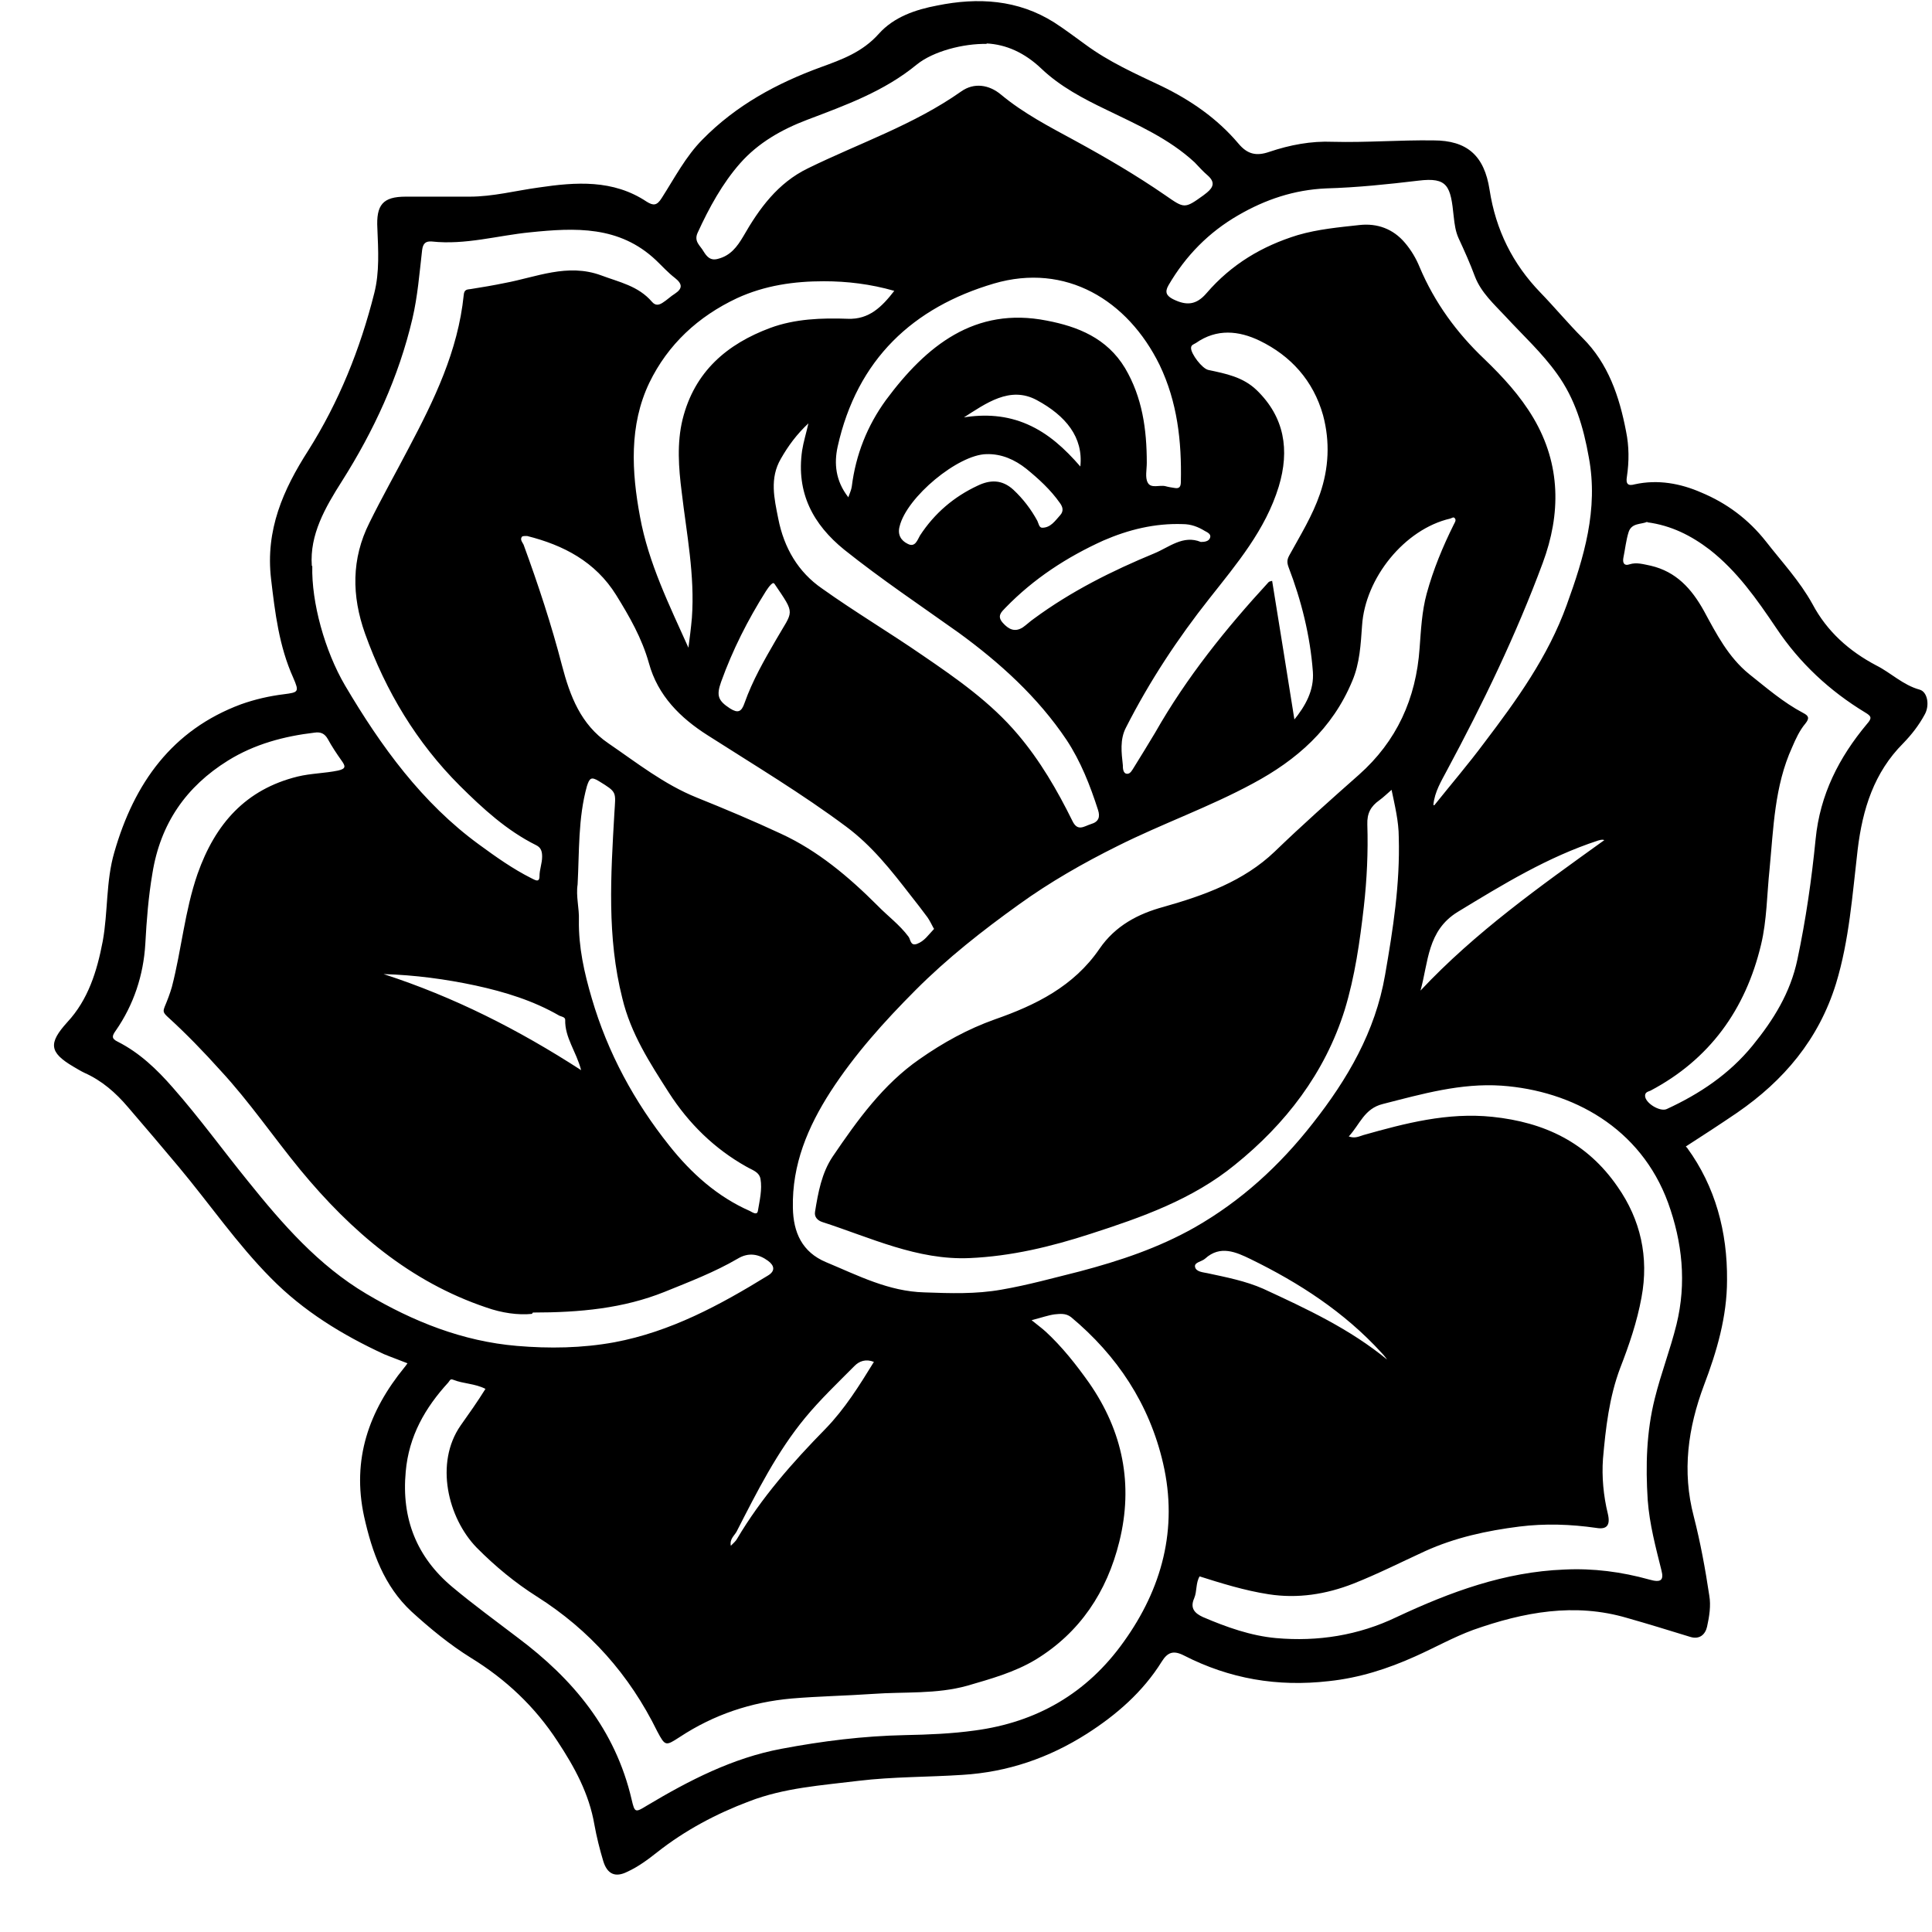 <svg width="33" height="33" viewBox="0 0 33 33" fill="none" xmlns="http://www.w3.org/2000/svg">
<path d="M28.818 19.607C29.302 20.271 29.506 21.044 29.499 21.864C29.499 22.489 29.325 23.083 29.105 23.661C28.833 24.387 28.727 25.129 28.931 25.903C29.045 26.348 29.128 26.801 29.196 27.254C29.226 27.426 29.196 27.613 29.158 27.785C29.128 27.918 29.029 28.012 28.863 27.957C28.508 27.848 28.152 27.738 27.796 27.637C26.896 27.371 26.026 27.535 25.163 27.84C24.823 27.965 24.505 28.145 24.172 28.293C23.703 28.504 23.219 28.66 22.697 28.715C21.819 28.816 21.002 28.676 20.223 28.277C20.041 28.184 19.943 28.223 19.845 28.379C19.52 28.902 19.066 29.293 18.566 29.613C17.916 30.027 17.212 30.269 16.44 30.316C15.85 30.355 15.252 30.347 14.662 30.418C14.034 30.496 13.399 30.535 12.794 30.769C12.234 30.98 11.704 31.261 11.227 31.636C11.069 31.761 10.902 31.886 10.713 31.972C10.509 32.074 10.373 32.011 10.305 31.792C10.244 31.589 10.191 31.378 10.153 31.168C10.062 30.636 9.813 30.183 9.525 29.746C9.139 29.152 8.64 28.683 8.042 28.316C7.679 28.09 7.346 27.816 7.029 27.527C6.559 27.09 6.355 26.512 6.219 25.903C6.007 24.926 6.302 24.098 6.908 23.356C6.923 23.34 6.938 23.317 6.96 23.286C6.824 23.231 6.688 23.184 6.559 23.13C5.848 22.802 5.183 22.395 4.63 21.833C4.048 21.247 3.579 20.56 3.049 19.927C2.762 19.583 2.474 19.247 2.187 18.912C1.975 18.662 1.74 18.458 1.445 18.326C1.377 18.294 1.316 18.255 1.248 18.216C0.84 17.974 0.825 17.818 1.15 17.459C1.506 17.076 1.657 16.591 1.755 16.076C1.846 15.576 1.808 15.053 1.952 14.56C2.292 13.373 2.943 12.467 4.116 12.03C4.358 11.944 4.6 11.889 4.85 11.858C5.099 11.826 5.114 11.819 5.009 11.577C4.766 11.038 4.698 10.467 4.63 9.889C4.532 9.053 4.835 8.366 5.266 7.694C5.788 6.866 6.151 5.968 6.393 5.007C6.484 4.648 6.461 4.273 6.446 3.906C6.423 3.5 6.537 3.359 6.93 3.359C7.293 3.359 7.657 3.359 8.02 3.359C8.421 3.359 8.806 3.257 9.2 3.203C9.835 3.109 10.471 3.062 11.046 3.445C11.159 3.515 11.22 3.515 11.303 3.382C11.523 3.039 11.712 2.672 11.999 2.383C12.574 1.797 13.27 1.422 14.019 1.148C14.382 1.016 14.73 0.891 15.01 0.578C15.268 0.289 15.638 0.164 16.009 0.094C16.705 -0.047 17.386 -0.008 18.006 0.383C18.188 0.5 18.362 0.633 18.536 0.758C18.937 1.055 19.391 1.258 19.837 1.469C20.337 1.711 20.791 2.023 21.154 2.453C21.305 2.633 21.456 2.672 21.683 2.593C22.031 2.476 22.394 2.406 22.765 2.422C23.34 2.437 23.908 2.39 24.483 2.398C25.058 2.398 25.353 2.656 25.443 3.242C25.549 3.929 25.837 4.507 26.313 4.999C26.555 5.249 26.782 5.523 27.032 5.773C27.471 6.21 27.66 6.773 27.774 7.366C27.827 7.624 27.827 7.882 27.789 8.14C27.766 8.272 27.811 8.304 27.925 8.272C28.318 8.186 28.704 8.257 29.06 8.413C29.491 8.593 29.862 8.866 30.164 9.249C30.437 9.6 30.739 9.921 30.959 10.319C31.208 10.788 31.587 11.123 32.048 11.366C32.298 11.491 32.502 11.701 32.79 11.78C32.926 11.819 32.964 12.053 32.873 12.209C32.775 12.389 32.654 12.545 32.51 12.694C32.01 13.194 31.814 13.818 31.73 14.514C31.64 15.279 31.587 16.06 31.36 16.802C31.065 17.755 30.467 18.458 29.673 19.005C29.385 19.201 29.098 19.388 28.795 19.583L28.818 19.607ZM23.787 13.475C23.696 13.553 23.635 13.615 23.559 13.67C23.416 13.772 23.348 13.889 23.355 14.084C23.37 14.553 23.348 15.021 23.295 15.49C23.227 16.084 23.143 16.677 22.969 17.248C22.629 18.333 21.956 19.201 21.093 19.896C20.367 20.489 19.497 20.794 18.627 21.075C17.953 21.294 17.273 21.458 16.561 21.489C15.669 21.528 14.867 21.138 14.042 20.872C13.974 20.849 13.906 20.794 13.921 20.7C13.974 20.372 14.034 20.036 14.223 19.755C14.647 19.13 15.086 18.521 15.706 18.091C16.107 17.81 16.531 17.576 16.992 17.412C17.689 17.169 18.339 16.849 18.778 16.209C19.05 15.81 19.444 15.607 19.875 15.49C20.564 15.295 21.244 15.053 21.774 14.545C22.243 14.092 22.727 13.662 23.212 13.233C23.855 12.662 24.188 11.936 24.248 11.069C24.271 10.764 24.286 10.444 24.369 10.139C24.483 9.725 24.641 9.343 24.831 8.96C24.846 8.929 24.876 8.889 24.853 8.858C24.831 8.819 24.8 8.85 24.77 8.858C23.991 9.038 23.317 9.874 23.265 10.686C23.242 11.006 23.227 11.327 23.098 11.631C22.758 12.451 22.145 12.983 21.403 13.381C20.654 13.787 19.852 14.068 19.088 14.451C18.506 14.74 17.931 15.068 17.401 15.451C16.781 15.896 16.183 16.365 15.638 16.912C15.101 17.451 14.602 18.005 14.186 18.646C13.8 19.247 13.527 19.888 13.543 20.63C13.55 21.052 13.701 21.388 14.11 21.559C14.655 21.786 15.177 22.059 15.79 22.075C16.236 22.091 16.667 22.106 17.106 22.028C17.56 21.95 18.006 21.825 18.445 21.716C19.126 21.536 19.784 21.317 20.405 20.966C21.199 20.513 21.857 19.911 22.425 19.185C23.015 18.435 23.491 17.623 23.658 16.654C23.794 15.873 23.915 15.1 23.892 14.303C23.892 14.029 23.824 13.756 23.764 13.467L23.787 13.475ZM17.613 22.544C17.719 22.63 17.794 22.684 17.863 22.747C18.142 23.005 18.377 23.302 18.604 23.622C19.179 24.45 19.361 25.356 19.119 26.332C18.907 27.192 18.445 27.887 17.689 28.348C17.325 28.566 16.924 28.676 16.523 28.793C15.994 28.941 15.449 28.894 14.912 28.933C14.45 28.965 13.981 28.973 13.52 29.012C12.831 29.074 12.196 29.285 11.613 29.668C11.371 29.824 11.364 29.832 11.227 29.574C10.751 28.605 10.07 27.84 9.17 27.27C8.799 27.035 8.458 26.754 8.141 26.434C7.649 25.926 7.422 24.989 7.868 24.348C8.012 24.145 8.156 23.942 8.292 23.723C8.11 23.63 7.914 23.637 7.74 23.567C7.687 23.544 7.679 23.59 7.657 23.614C7.263 24.044 6.983 24.528 6.93 25.137C6.855 25.942 7.119 26.598 7.725 27.106C8.088 27.41 8.466 27.684 8.844 27.973C9.782 28.676 10.509 29.535 10.789 30.738C10.842 30.964 10.849 30.964 11.053 30.839C11.772 30.41 12.514 30.027 13.346 29.871C14.05 29.738 14.745 29.652 15.457 29.637C15.858 29.629 16.259 29.613 16.652 29.558C17.704 29.418 18.566 28.926 19.194 28.043C19.845 27.137 20.125 26.114 19.867 24.997C19.633 23.981 19.081 23.153 18.294 22.497C18.203 22.427 18.105 22.442 18.014 22.45C17.9 22.466 17.794 22.505 17.613 22.552V22.544ZM9.086 22.442C8.852 22.466 8.572 22.427 8.307 22.333C7.006 21.895 6 21.036 5.13 19.982C4.668 19.419 4.26 18.818 3.768 18.287C3.48 17.966 3.178 17.654 2.86 17.365C2.784 17.294 2.784 17.271 2.814 17.193C2.86 17.084 2.905 16.966 2.936 16.857C3.102 16.216 3.155 15.56 3.374 14.928C3.677 14.068 4.199 13.482 5.084 13.264C5.311 13.209 5.546 13.209 5.773 13.162C5.916 13.131 5.901 13.084 5.833 12.99C5.75 12.873 5.667 12.748 5.599 12.623C5.546 12.53 5.478 12.498 5.372 12.514C4.85 12.576 4.35 12.709 3.896 12.99C3.178 13.436 2.739 14.068 2.603 14.92C2.535 15.318 2.504 15.717 2.482 16.123C2.451 16.654 2.285 17.162 1.975 17.607C1.914 17.693 1.899 17.74 2.013 17.794C2.383 17.982 2.678 18.263 2.951 18.576C3.405 19.091 3.806 19.646 4.237 20.177C4.827 20.911 5.44 21.614 6.257 22.099C7.059 22.575 7.906 22.911 8.829 22.989C9.381 23.036 9.941 23.028 10.494 22.927C11.454 22.747 12.294 22.294 13.119 21.786C13.248 21.708 13.225 21.614 13.119 21.536C12.96 21.419 12.786 21.388 12.604 21.497C12.204 21.731 11.772 21.895 11.349 22.067C10.645 22.349 9.904 22.419 9.102 22.419L9.086 22.442ZM20.495 26.918C20.42 27.035 20.45 27.176 20.397 27.301C20.321 27.473 20.412 27.559 20.548 27.621C20.949 27.793 21.366 27.941 21.797 27.98C22.508 28.043 23.204 27.934 23.855 27.621C24.77 27.192 25.701 26.848 26.722 26.809C27.214 26.785 27.698 26.848 28.175 26.981C28.364 27.035 28.424 26.996 28.379 26.824C28.28 26.426 28.175 26.035 28.144 25.621C28.107 25.036 28.122 24.457 28.265 23.887C28.371 23.458 28.53 23.052 28.636 22.622C28.81 21.911 28.735 21.216 28.492 20.544C28.023 19.263 26.858 18.63 25.648 18.544C24.952 18.497 24.293 18.685 23.62 18.857C23.302 18.935 23.227 19.208 23.038 19.411C23.143 19.45 23.212 19.411 23.287 19.388C24.006 19.185 24.725 18.997 25.489 19.076C26.381 19.169 27.108 19.513 27.63 20.271C28.023 20.833 28.167 21.474 28.038 22.161C27.963 22.575 27.827 22.973 27.675 23.364C27.486 23.864 27.426 24.395 27.38 24.918C27.358 25.223 27.388 25.551 27.463 25.856C27.509 26.051 27.448 26.129 27.267 26.098C26.828 26.035 26.389 26.02 25.95 26.075C25.398 26.145 24.853 26.262 24.339 26.496C23.93 26.684 23.529 26.887 23.113 27.051C22.652 27.231 22.168 27.309 21.668 27.231C21.26 27.168 20.859 27.043 20.465 26.918H20.495ZM5.334 9.671C5.319 10.288 5.546 11.116 5.894 11.709C6.507 12.748 7.21 13.717 8.186 14.428C8.474 14.639 8.761 14.842 9.071 14.998C9.124 15.021 9.215 15.092 9.215 14.967C9.215 14.85 9.26 14.748 9.26 14.631C9.26 14.537 9.238 14.475 9.155 14.435C8.655 14.186 8.247 13.811 7.853 13.42C7.119 12.686 6.59 11.811 6.234 10.819C6.007 10.178 6 9.546 6.31 8.929C6.522 8.499 6.756 8.085 6.976 7.663C7.414 6.835 7.823 5.999 7.921 5.038C7.929 4.945 7.974 4.945 8.042 4.937C8.239 4.906 8.428 4.874 8.617 4.835C9.162 4.734 9.692 4.492 10.267 4.703C10.577 4.82 10.902 4.882 11.137 5.156C11.197 5.226 11.258 5.21 11.318 5.171C11.394 5.124 11.454 5.062 11.53 5.015C11.659 4.929 11.659 4.851 11.53 4.749C11.409 4.656 11.311 4.546 11.205 4.445C10.577 3.851 9.82 3.89 9.056 3.968C8.496 4.023 7.952 4.187 7.377 4.125C7.271 4.117 7.225 4.156 7.21 4.273C7.165 4.663 7.134 5.062 7.044 5.445C6.809 6.444 6.385 7.358 5.841 8.218C5.553 8.671 5.288 9.132 5.326 9.663L5.334 9.671ZM24.498 13.756C24.785 13.397 25.08 13.053 25.353 12.686C25.905 11.959 26.442 11.217 26.76 10.335C27.055 9.522 27.305 8.702 27.138 7.811C27.047 7.296 26.904 6.812 26.593 6.382C26.336 6.023 26.011 5.726 25.716 5.406C25.519 5.195 25.3 4.999 25.194 4.726C25.11 4.499 25.012 4.281 24.914 4.07C24.861 3.953 24.846 3.835 24.831 3.703C24.778 3.179 24.732 3.023 24.225 3.086C23.703 3.148 23.181 3.203 22.652 3.218C22.107 3.242 21.615 3.406 21.146 3.679C20.647 3.968 20.253 4.367 19.958 4.874C19.89 4.992 19.928 5.054 20.034 5.109C20.268 5.226 20.435 5.21 20.609 5.007C21.033 4.515 21.555 4.203 22.168 4.015C22.515 3.914 22.871 3.882 23.227 3.843C23.522 3.812 23.794 3.906 23.998 4.148C24.104 4.273 24.188 4.414 24.248 4.562C24.505 5.171 24.884 5.687 25.353 6.132C25.67 6.437 25.965 6.757 26.192 7.14C26.662 7.936 26.662 8.78 26.351 9.616C25.897 10.842 25.33 12.014 24.717 13.155C24.619 13.342 24.505 13.522 24.483 13.748L24.498 13.756ZM15.948 15.857C15.911 15.787 15.88 15.724 15.843 15.67C15.752 15.545 15.653 15.42 15.555 15.295C15.222 14.865 14.897 14.451 14.458 14.123C13.694 13.553 12.884 13.069 12.09 12.561C11.621 12.264 11.235 11.881 11.084 11.327C10.963 10.897 10.751 10.53 10.524 10.163C10.168 9.592 9.624 9.311 9.003 9.155C8.973 9.155 8.935 9.155 8.92 9.163C8.875 9.21 8.92 9.257 8.943 9.303C9.192 9.983 9.419 10.67 9.601 11.373C9.737 11.889 9.919 12.373 10.388 12.694C10.88 13.03 11.341 13.397 11.901 13.623C12.385 13.818 12.869 14.021 13.338 14.24C13.966 14.529 14.496 14.975 14.988 15.467C15.162 15.646 15.366 15.795 15.517 15.998C15.555 16.045 15.547 16.162 15.661 16.123C15.79 16.076 15.858 15.967 15.956 15.865L15.948 15.857ZM28.137 8.913C28.031 8.96 27.872 8.929 27.819 9.085C27.774 9.225 27.759 9.382 27.728 9.53C27.713 9.616 27.743 9.671 27.834 9.639C27.955 9.6 28.076 9.639 28.197 9.663C28.628 9.764 28.893 10.053 29.105 10.436C29.317 10.827 29.521 11.225 29.877 11.514C30.172 11.748 30.459 11.998 30.8 12.178C30.891 12.225 30.913 12.264 30.838 12.358C30.739 12.475 30.671 12.623 30.611 12.764C30.308 13.428 30.293 14.146 30.225 14.85C30.18 15.279 30.18 15.717 30.081 16.131C29.816 17.248 29.196 18.099 28.19 18.63C28.152 18.646 28.099 18.654 28.099 18.716C28.099 18.841 28.356 18.997 28.47 18.943C29.029 18.685 29.536 18.349 29.937 17.857C30.293 17.419 30.581 16.959 30.701 16.388C30.845 15.709 30.944 15.021 31.012 14.334C31.087 13.569 31.413 12.936 31.889 12.366C31.98 12.264 31.965 12.233 31.859 12.17C31.254 11.803 30.739 11.327 30.338 10.725C30.006 10.233 29.673 9.757 29.203 9.389C28.886 9.147 28.545 8.975 28.137 8.921V8.913ZM16.856 0.75C16.455 0.742 15.941 0.875 15.661 1.101C15.101 1.562 14.443 1.797 13.785 2.047C13.354 2.211 12.953 2.437 12.642 2.789C12.34 3.132 12.113 3.546 11.916 3.976C11.848 4.125 11.961 4.195 12.014 4.289C12.067 4.374 12.128 4.46 12.264 4.421C12.476 4.367 12.589 4.218 12.695 4.039C12.968 3.562 13.285 3.125 13.8 2.875C14.677 2.445 15.608 2.133 16.418 1.562C16.637 1.406 16.894 1.445 17.099 1.617C17.484 1.937 17.923 2.164 18.354 2.398C18.884 2.687 19.406 2.992 19.905 3.336C20.231 3.562 20.231 3.57 20.556 3.336C20.579 3.32 20.594 3.304 20.616 3.289C20.73 3.195 20.753 3.109 20.632 3C20.548 2.929 20.48 2.851 20.405 2.773C19.966 2.367 19.429 2.133 18.899 1.875C18.506 1.687 18.105 1.476 17.787 1.172C17.499 0.898 17.182 0.758 16.849 0.742L16.856 0.75ZM22.092 12.311C22.304 12.053 22.447 11.787 22.425 11.475C22.379 10.858 22.228 10.256 22.009 9.686C21.978 9.6 21.986 9.553 22.024 9.483C22.213 9.139 22.417 8.811 22.546 8.436C22.697 7.999 22.72 7.546 22.599 7.093C22.432 6.499 22.046 6.077 21.517 5.82C21.161 5.648 20.783 5.609 20.427 5.859C20.39 5.882 20.344 5.89 20.344 5.945C20.344 6.046 20.533 6.296 20.639 6.319C20.934 6.382 21.229 6.437 21.464 6.663C21.941 7.124 22.031 7.686 21.842 8.311C21.615 9.053 21.123 9.632 20.662 10.217C20.117 10.905 19.633 11.639 19.232 12.428C19.126 12.631 19.156 12.858 19.179 13.069C19.179 13.115 19.179 13.217 19.255 13.217C19.308 13.217 19.338 13.155 19.368 13.108C19.489 12.912 19.61 12.717 19.731 12.514C20.268 11.569 20.942 10.733 21.668 9.944C21.683 9.928 21.713 9.928 21.729 9.921C21.857 10.717 21.986 11.506 22.114 12.319L22.092 12.311ZM11.757 11.077C11.78 10.905 11.803 10.725 11.818 10.553C11.871 9.827 11.727 9.116 11.644 8.405C11.591 7.991 11.56 7.569 11.659 7.163C11.863 6.343 12.423 5.874 13.157 5.601C13.58 5.445 14.034 5.429 14.481 5.445C14.844 5.46 15.063 5.242 15.275 4.968C14.867 4.851 14.466 4.804 14.072 4.804C13.565 4.804 13.066 4.874 12.589 5.093C11.924 5.406 11.409 5.882 11.091 6.538C10.743 7.265 10.789 8.061 10.932 8.827C11.076 9.616 11.432 10.335 11.765 11.077H11.757ZM13.822 7.218C13.603 7.421 13.459 7.624 13.338 7.835C13.142 8.171 13.225 8.514 13.293 8.858C13.391 9.358 13.633 9.772 14.042 10.053C14.602 10.452 15.192 10.803 15.759 11.194C16.342 11.592 16.924 11.998 17.386 12.545C17.764 12.99 18.059 13.498 18.317 14.021C18.407 14.209 18.513 14.115 18.634 14.076C18.77 14.037 18.793 13.951 18.755 13.834C18.619 13.412 18.46 13.006 18.218 12.639C17.726 11.905 17.076 11.319 16.38 10.811C15.722 10.342 15.056 9.897 14.42 9.389C13.891 8.96 13.596 8.421 13.701 7.694C13.724 7.546 13.77 7.405 13.815 7.202L13.822 7.218ZM14.488 8.499C14.519 8.413 14.541 8.366 14.549 8.311C14.617 7.765 14.814 7.272 15.131 6.835C15.82 5.905 16.652 5.234 17.878 5.476C18.407 5.577 18.907 5.773 19.217 6.288C19.512 6.788 19.588 7.335 19.588 7.905C19.588 8.022 19.557 8.155 19.603 8.241C19.656 8.35 19.807 8.28 19.905 8.304C19.958 8.319 20.011 8.327 20.064 8.335C20.147 8.35 20.17 8.311 20.17 8.225C20.185 7.538 20.11 6.866 19.807 6.234C19.262 5.124 18.203 4.484 16.977 4.843C15.601 5.249 14.64 6.132 14.307 7.632C14.246 7.913 14.269 8.21 14.488 8.491V8.499ZM9.866 15.107C9.835 15.31 9.896 15.514 9.888 15.717C9.881 16.177 9.979 16.615 10.108 17.052C10.38 17.982 10.834 18.818 11.432 19.568C11.81 20.044 12.256 20.442 12.809 20.685C12.854 20.708 12.93 20.763 12.945 20.685C12.975 20.505 13.021 20.317 12.99 20.138C12.968 20.013 12.839 19.982 12.748 19.927C12.204 19.622 11.765 19.193 11.424 18.662C11.099 18.154 10.774 17.654 10.63 17.052C10.365 16.006 10.433 14.951 10.494 13.889C10.516 13.522 10.547 13.537 10.229 13.342C10.1 13.264 10.07 13.287 10.025 13.428C9.873 13.975 9.896 14.545 9.866 15.107ZM20.511 9.257C20.571 9.257 20.647 9.249 20.669 9.186C20.692 9.124 20.624 9.093 20.579 9.069C20.465 8.999 20.344 8.952 20.2 8.952C19.724 8.936 19.277 9.046 18.846 9.233C18.226 9.514 17.658 9.882 17.174 10.381C17.106 10.452 17.023 10.522 17.129 10.639C17.227 10.749 17.333 10.803 17.469 10.717C17.537 10.67 17.59 10.616 17.658 10.569C18.294 10.1 18.997 9.749 19.716 9.452C19.966 9.35 20.208 9.132 20.511 9.257ZM16.849 7.757C16.365 7.765 15.487 8.491 15.366 8.991C15.328 9.132 15.389 9.233 15.502 9.288C15.631 9.358 15.669 9.225 15.714 9.147C15.964 8.764 16.297 8.483 16.698 8.296C16.909 8.194 17.114 8.186 17.31 8.366C17.477 8.522 17.613 8.702 17.719 8.897C17.741 8.944 17.749 9.014 17.802 9.014C17.946 9.014 18.021 8.897 18.112 8.796C18.173 8.725 18.15 8.655 18.105 8.593C17.946 8.366 17.741 8.179 17.53 8.007C17.333 7.851 17.106 7.749 16.849 7.757ZM27.403 14.35C27.365 14.334 27.327 14.35 27.297 14.357C26.434 14.639 25.67 15.107 24.899 15.576C24.377 15.896 24.399 16.435 24.263 16.92C25.201 15.92 26.306 15.139 27.403 14.35ZM6.552 16.638C7.755 17.029 8.852 17.584 9.926 18.279C9.843 17.959 9.646 17.724 9.654 17.419C9.654 17.373 9.593 17.365 9.555 17.349C9.109 17.091 8.625 16.943 8.126 16.834C7.611 16.724 7.089 16.654 6.552 16.638ZM13.202 9.96C13.149 9.991 13.119 10.046 13.081 10.1C12.771 10.592 12.514 11.1 12.317 11.647C12.234 11.881 12.264 11.967 12.468 12.1C12.604 12.186 12.665 12.162 12.718 12.006C12.854 11.623 13.051 11.28 13.255 10.928C13.55 10.413 13.596 10.514 13.225 9.967C13.225 9.967 13.217 9.967 13.21 9.96H13.202ZM23.703 23.239C23.673 23.192 23.635 23.145 23.597 23.106C22.962 22.411 22.19 21.911 21.358 21.505C21.116 21.388 20.843 21.263 20.586 21.497C20.526 21.552 20.397 21.559 20.412 21.638C20.427 21.724 20.548 21.731 20.624 21.747C20.949 21.817 21.275 21.88 21.577 22.013C22.319 22.356 23.06 22.7 23.703 23.231V23.239ZM14.927 23.262C14.791 23.208 14.677 23.247 14.594 23.333C14.307 23.622 14.012 23.903 13.754 24.215C13.27 24.801 12.93 25.481 12.582 26.16C12.544 26.231 12.461 26.285 12.483 26.403C12.529 26.356 12.567 26.325 12.589 26.285C13.005 25.582 13.535 24.981 14.102 24.403C14.428 24.067 14.677 23.669 14.927 23.262ZM16.448 7.132C16.826 7.069 17.197 7.093 17.552 7.249C17.908 7.405 18.188 7.663 18.453 7.968C18.506 7.468 18.203 7.101 17.711 6.835C17.25 6.585 16.841 6.89 16.448 7.14V7.132Z" fill="black"/>
</svg>
